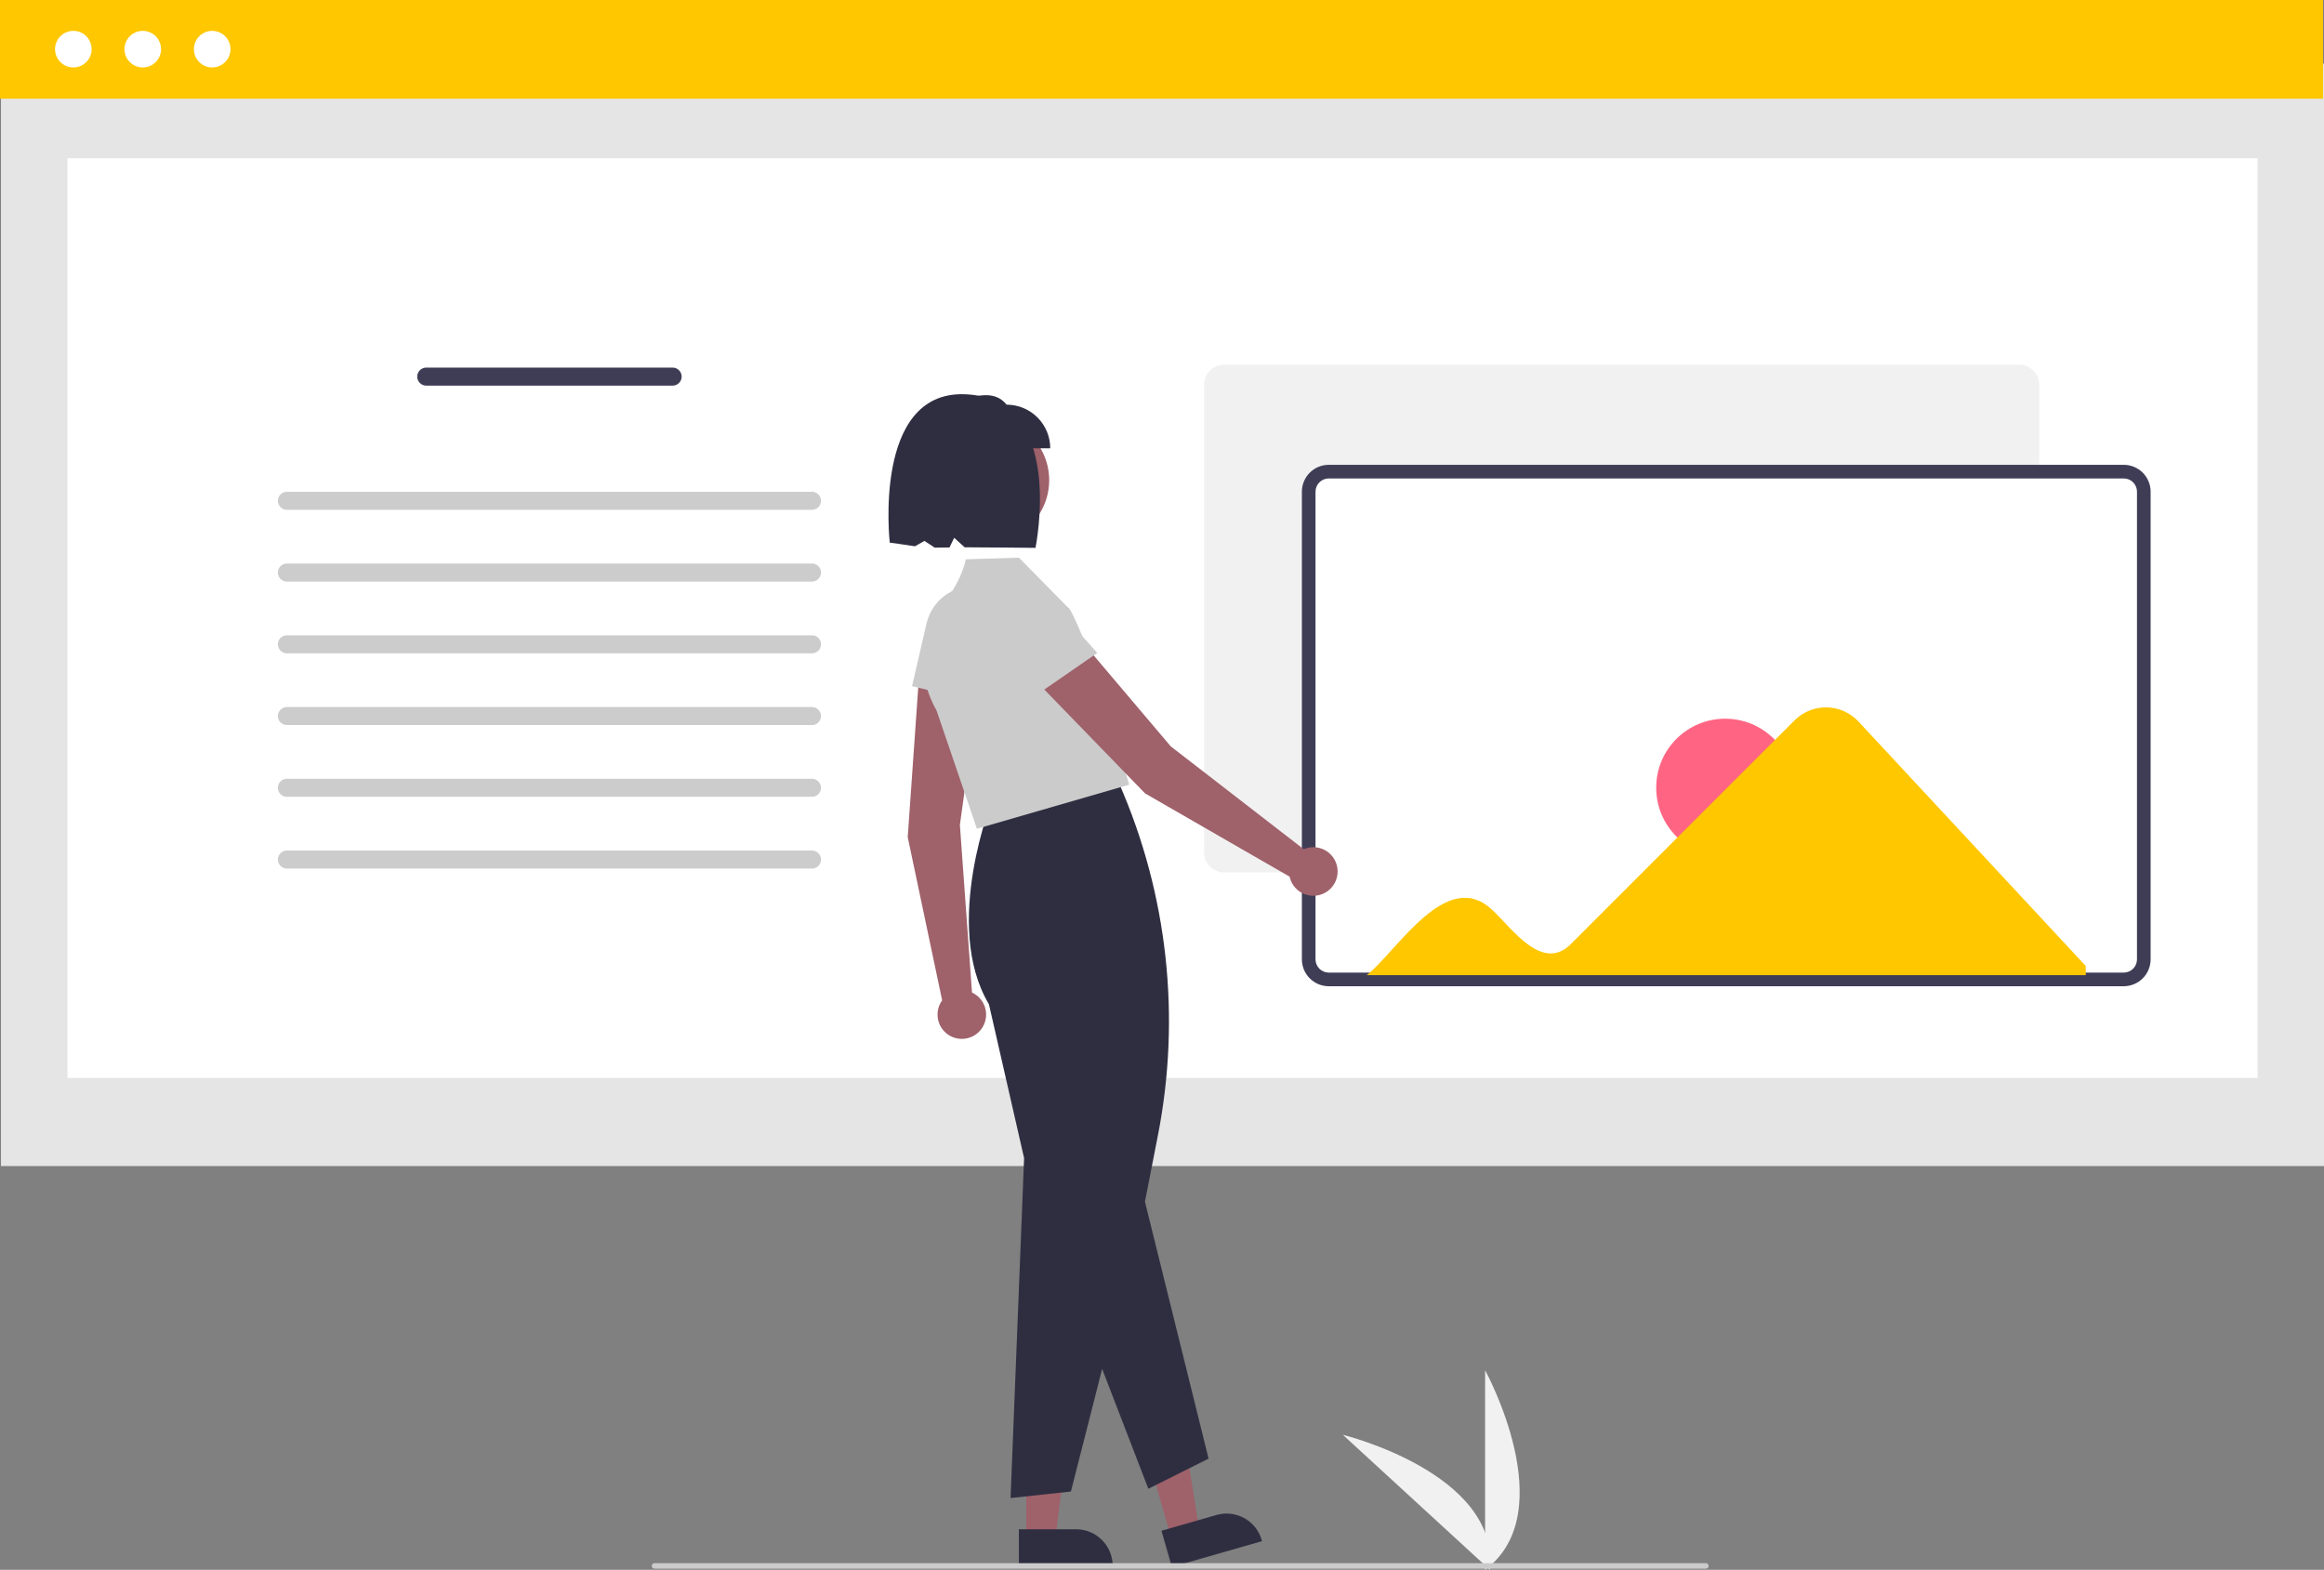 <svg width="564" height="381" viewBox="0 0 564 381" fill="none" xmlns="http://www.w3.org/2000/svg">
<rect x="0" y="0" width="564" height="381" fill="#808080" stroke="none"/>
<g clip-path="url(#clip0_71_47)">
<path d="M360.412 381V332.549C360.412 332.549 379.292 366.899 360.412 381Z" fill="#F1F1F1"/>
<path d="M361.578 380.992L325.89 348.226C325.89 348.226 363.959 357.546 361.578 380.992Z" fill="#F1F1F1"/>
<path d="M564 15.457H0.24V283H564V15.457Z" fill="#E5E5E5"/>
<path d="M547.88 38.4H16.361V261.618H547.88V38.4Z" fill="white"/>
<path d="M563.76 0H0V23.953H563.76V0Z" fill="#FFC700"/>
<path d="M17.798 16.372C20.25 16.372 22.237 14.384 22.237 11.932C22.237 9.48 20.25 7.492 17.798 7.492C15.346 7.492 13.359 9.48 13.359 11.932C13.359 14.384 15.346 16.372 17.798 16.372Z" fill="white"/>
<path d="M34.647 16.372C37.099 16.372 39.086 14.384 39.086 11.932C39.086 9.48 37.099 7.492 34.647 7.492C32.196 7.492 30.208 9.48 30.208 11.932C30.208 14.384 32.196 16.372 34.647 16.372Z" fill="white"/>
<path d="M51.497 16.372C53.949 16.372 55.936 14.384 55.936 11.932C55.936 9.48 53.949 7.492 51.497 7.492C49.045 7.492 47.058 9.48 47.058 11.932C47.058 14.384 49.045 16.372 51.497 16.372Z" fill="white"/>
<path d="M103.442 89.215C102.861 89.215 102.305 89.446 101.894 89.856C101.484 90.267 101.253 90.824 101.253 91.404C101.253 91.985 101.484 92.541 101.894 92.952C102.305 93.362 102.861 93.593 103.442 93.593H163.241C163.822 93.593 164.378 93.362 164.789 92.952C165.199 92.541 165.43 91.985 165.43 91.404C165.43 90.824 165.199 90.267 164.789 89.856C164.378 89.446 163.822 89.215 163.241 89.215H103.442Z" fill="#3F3D56"/>
<path d="M69.622 119.355C69.042 119.355 68.485 119.586 68.075 119.996C67.664 120.407 67.434 120.963 67.434 121.544C67.434 122.124 67.664 122.681 68.075 123.092C68.485 123.502 69.042 123.733 69.622 123.733H197.061C197.642 123.733 198.198 123.502 198.609 123.092C199.019 122.681 199.25 122.124 199.25 121.544C199.25 120.963 199.019 120.407 198.609 119.996C198.198 119.586 197.642 119.355 197.061 119.355H69.622Z" fill="#CCCCCC"/>
<path d="M69.622 136.769C69.042 136.769 68.485 137 68.075 137.41C67.664 137.821 67.434 138.377 67.434 138.958C67.434 139.538 67.664 140.095 68.075 140.506C68.485 140.916 69.042 141.147 69.622 141.147H197.061C197.642 141.147 198.198 140.916 198.609 140.506C199.019 140.095 199.25 139.538 199.25 138.958C199.25 138.377 199.019 137.821 198.609 137.41C198.198 137 197.642 136.769 197.061 136.769H69.622Z" fill="#CCCCCC"/>
<path d="M69.622 154.183C69.042 154.183 68.485 154.414 68.075 154.824C67.664 155.235 67.434 155.791 67.434 156.372C67.434 156.952 67.664 157.509 68.075 157.92C68.485 158.33 69.042 158.561 69.622 158.561H197.061C197.642 158.561 198.198 158.33 198.609 157.92C199.019 157.509 199.25 156.952 199.25 156.372C199.25 155.791 199.019 155.235 198.609 154.824C198.198 154.414 197.642 154.183 197.061 154.183H69.622Z" fill="#CCCCCC"/>
<path d="M69.622 171.597C69.042 171.597 68.485 171.828 68.075 172.238C67.664 172.649 67.434 173.205 67.434 173.786C67.434 174.366 67.664 174.923 68.075 175.334C68.485 175.744 69.042 175.975 69.622 175.975H197.061C197.642 175.975 198.198 175.744 198.609 175.334C199.019 174.923 199.25 174.366 199.25 173.786C199.25 173.205 199.019 172.649 198.609 172.238C198.198 171.828 197.642 171.597 197.061 171.597H69.622Z" fill="#CCCCCC"/>
<path d="M69.622 189.011C69.042 189.011 68.485 189.242 68.075 189.652C67.664 190.063 67.434 190.619 67.434 191.2C67.434 191.78 67.664 192.337 68.075 192.748C68.485 193.158 69.042 193.389 69.622 193.389H197.061C197.642 193.389 198.198 193.158 198.609 192.748C199.019 192.337 199.25 191.78 199.25 191.2C199.25 190.619 199.019 190.063 198.609 189.652C198.198 189.242 197.642 189.011 197.061 189.011H69.622Z" fill="#CCCCCC"/>
<path d="M69.622 206.425C69.042 206.425 68.485 206.656 68.075 207.066C67.664 207.477 67.434 208.033 67.434 208.614C67.434 209.194 67.664 209.751 68.075 210.162C68.485 210.572 69.042 210.803 69.622 210.803H197.061C197.642 210.803 198.198 210.572 198.609 210.162C199.019 209.751 199.25 209.194 199.25 208.614C199.25 208.033 199.019 207.477 198.609 207.066C198.198 206.656 197.642 206.425 197.061 206.425H69.622Z" fill="#CCCCCC"/>
<path d="M490.025 211.74H297.083C295.793 211.738 294.557 211.225 293.645 210.313C292.733 209.401 292.22 208.165 292.219 206.875V93.368C292.22 92.078 292.733 90.841 293.645 89.93C294.557 89.018 295.793 88.505 297.083 88.503H490.025C491.314 88.505 492.551 89.018 493.463 89.93C494.375 90.841 494.888 92.078 494.889 93.368V206.875C494.888 208.165 494.375 209.401 493.463 210.313C492.551 211.225 491.314 211.738 490.025 211.74Z" fill="#F1F1F1"/>
<path d="M515.406 237.701H322.464C321.175 237.7 319.938 237.187 319.027 236.275C318.115 235.363 317.602 234.127 317.6 232.837V119.329C317.602 118.04 318.115 116.803 319.027 115.891C319.938 114.979 321.175 114.466 322.464 114.465H515.406C516.696 114.466 517.932 114.979 518.844 115.891C519.756 116.803 520.269 118.04 520.271 119.329V232.837C520.269 234.127 519.756 235.363 518.844 236.275C517.932 237.187 516.696 237.7 515.406 237.701Z" fill="white"/>
<path d="M515.406 239.357H322.464C320.736 239.355 319.079 238.667 317.857 237.445C316.634 236.223 315.947 234.565 315.945 232.837V119.33C315.947 117.601 316.634 115.944 317.857 114.721C319.079 113.499 320.736 112.812 322.464 112.81H515.406C517.135 112.812 518.792 113.499 520.014 114.721C521.236 115.944 521.924 117.601 521.926 119.33V232.837C521.924 234.565 521.236 236.223 520.014 237.445C518.792 238.667 517.135 239.355 515.406 239.357ZM322.464 116.12C321.614 116.121 320.798 116.46 320.196 117.061C319.595 117.663 319.256 118.479 319.255 119.33V232.837C319.256 233.688 319.595 234.503 320.196 235.105C320.798 235.707 321.614 236.045 322.464 236.046H515.406C516.257 236.045 517.073 235.707 517.674 235.105C518.276 234.503 518.614 233.688 518.615 232.837V119.33C518.614 118.479 518.276 117.663 517.674 117.061C517.073 116.46 516.257 116.121 515.406 116.12H322.464Z" fill="#3F3D56"/>
<path d="M418.675 207.917C427.922 207.917 435.418 200.42 435.418 191.172C435.418 181.925 427.922 174.428 418.675 174.428C409.429 174.428 401.933 181.925 401.933 191.172C401.933 200.42 409.429 207.917 418.675 207.917Z" fill="#FF6583"/>
<path d="M450.974 175.064C449.988 174.018 448.803 173.18 447.489 172.599C446.175 172.018 444.758 171.705 443.322 171.68C441.885 171.654 440.458 171.916 439.124 172.45C437.79 172.983 436.576 173.778 435.554 174.788L381.255 229.093C374.3 236.082 367.039 225.393 362.399 221.082C351.241 210.046 339.19 230.74 331.69 236.666H506.181V234.444L450.974 175.064Z" fill="#FFC700"/>
<path d="M235.888 240.89L232.952 200.199L238.225 162.068L223.249 161.056L220.292 203.177L228.647 242.787C227.936 243.771 227.545 244.951 227.53 246.165C227.514 247.379 227.874 248.568 228.56 249.57C229.246 250.572 230.224 251.337 231.362 251.762C232.499 252.186 233.74 252.249 234.914 251.941C236.089 251.633 237.14 250.97 237.923 250.042C238.706 249.114 239.183 247.967 239.29 246.758C239.396 245.548 239.127 244.335 238.518 243.285C237.909 242.235 236.99 241.398 235.888 240.89Z" fill="#9F616A"/>
<path d="M221.338 166.537L224.854 151.316C225.528 148.401 227.29 145.854 229.781 144.197C232.271 142.54 235.301 141.898 238.249 142.403C241.198 142.908 243.841 144.521 245.639 146.913C247.436 149.304 248.251 152.293 247.916 155.265L245.979 172.464L221.338 166.537Z" fill="#CBCBCB"/>
<path d="M249.063 373.462H256.123L259.481 346.226L249.062 346.227L249.063 373.462Z" fill="#9F616A"/>
<path d="M247.262 371.156L261.166 371.156C263.516 371.156 265.77 372.09 267.432 373.751C269.093 375.413 270.027 377.667 270.027 380.017V380.305L247.262 380.306L247.262 371.156Z" fill="#2F2E41"/>
<path d="M284.236 373.23L291.023 371.286L286.754 344.178L276.737 347.048L284.236 373.23Z" fill="#9F616A"/>
<path d="M281.87 371.51L295.237 367.681C297.496 367.034 299.92 367.311 301.975 368.451C304.03 369.591 305.548 371.5 306.195 373.76L306.274 374.036L284.39 380.306L281.87 371.51Z" fill="#2F2E41"/>
<path d="M245.247 363.576L248.531 281.075L240.002 243.739C228.524 224.494 240.906 193.795 241.033 193.487L241.079 193.374L241.199 193.358L271.223 189.29L271.645 190.258C283.389 217.109 286.648 246.909 280.986 275.664L277.861 291.649L293.305 354.011L278.688 361.32L267.474 332.236L259.893 361.993L245.247 363.576Z" fill="#2F2E41"/>
<path d="M237.079 201.138L227.284 172.435C221.194 161.711 225.057 152.19 229.369 146.091C234.026 139.506 234.306 135.813 234.368 135.772L234.418 135.739L247.286 135.349L259.197 147.453C259.946 147.16 266.274 162.756 265.738 163.541L274.056 190.433L237.079 201.138Z" fill="#CBCBCB"/>
<path d="M316.389 206.103L284.123 181.142L259.24 151.773L248.495 162.255L277.895 192.559L312.971 212.763C313.229 213.949 313.847 215.027 314.741 215.849C315.635 216.67 316.761 217.196 317.965 217.353C319.169 217.511 320.392 217.292 321.467 216.728C322.542 216.164 323.416 215.281 323.97 214.201C324.525 213.12 324.732 211.895 324.563 210.693C324.395 209.49 323.859 208.369 323.029 207.483C322.199 206.597 321.116 205.988 319.927 205.741C318.739 205.494 317.503 205.62 316.389 206.103Z" fill="#9F616A"/>
<path d="M245.442 172.875L236.451 160.1C234.729 157.653 234.008 154.641 234.436 151.68C234.863 148.719 236.406 146.034 238.75 144.174C241.093 142.315 244.058 141.422 247.039 141.678C250.019 141.935 252.788 143.322 254.779 145.555L266.297 158.472L245.442 172.875Z" fill="#CBCBCB"/>
<path d="M239.338 131.83C247.778 131.83 254.62 124.987 254.62 116.546C254.62 108.105 247.778 101.263 239.338 101.263C230.899 101.263 224.057 108.105 224.057 116.546C224.057 124.987 230.899 131.83 239.338 131.83Z" fill="#9F616A"/>
<path d="M254.877 108.793H230.611V98.214C235.937 96.098 241.149 94.298 244.3 98.214C247.105 98.214 249.795 99.329 251.779 101.313C253.763 103.296 254.877 105.987 254.877 108.793Z" fill="#2F2E41"/>
<path d="M233.956 95.678C211.723 95.07 215.933 131.702 215.933 131.702C215.933 131.702 220.128 132.256 222.042 132.582L224.353 131.281L226.84 132.912C227.982 132.918 229.182 132.896 230.426 132.872L231.566 130.524L234.109 132.83C238.737 132.837 251.297 132.965 251.297 132.965C251.297 132.965 258.867 96.358 233.956 95.678Z" fill="#2F2E41"/>
<path d="M413.995 380.717H158.84C158.662 380.717 158.492 380.647 158.367 380.521C158.241 380.396 158.17 380.225 158.17 380.048C158.17 379.87 158.241 379.7 158.367 379.574C158.492 379.448 158.662 379.378 158.84 379.378H413.995C414.173 379.378 414.343 379.448 414.469 379.574C414.594 379.7 414.665 379.87 414.665 380.048C414.665 380.225 414.594 380.396 414.469 380.521C414.343 380.647 414.173 380.717 413.995 380.717Z" fill="#CBCBCB"/>
</g>
<defs>
<clipPath id="clip0_71_47">
<rect width="564" height="381" fill="white"/>
</clipPath>
</defs>
</svg>
